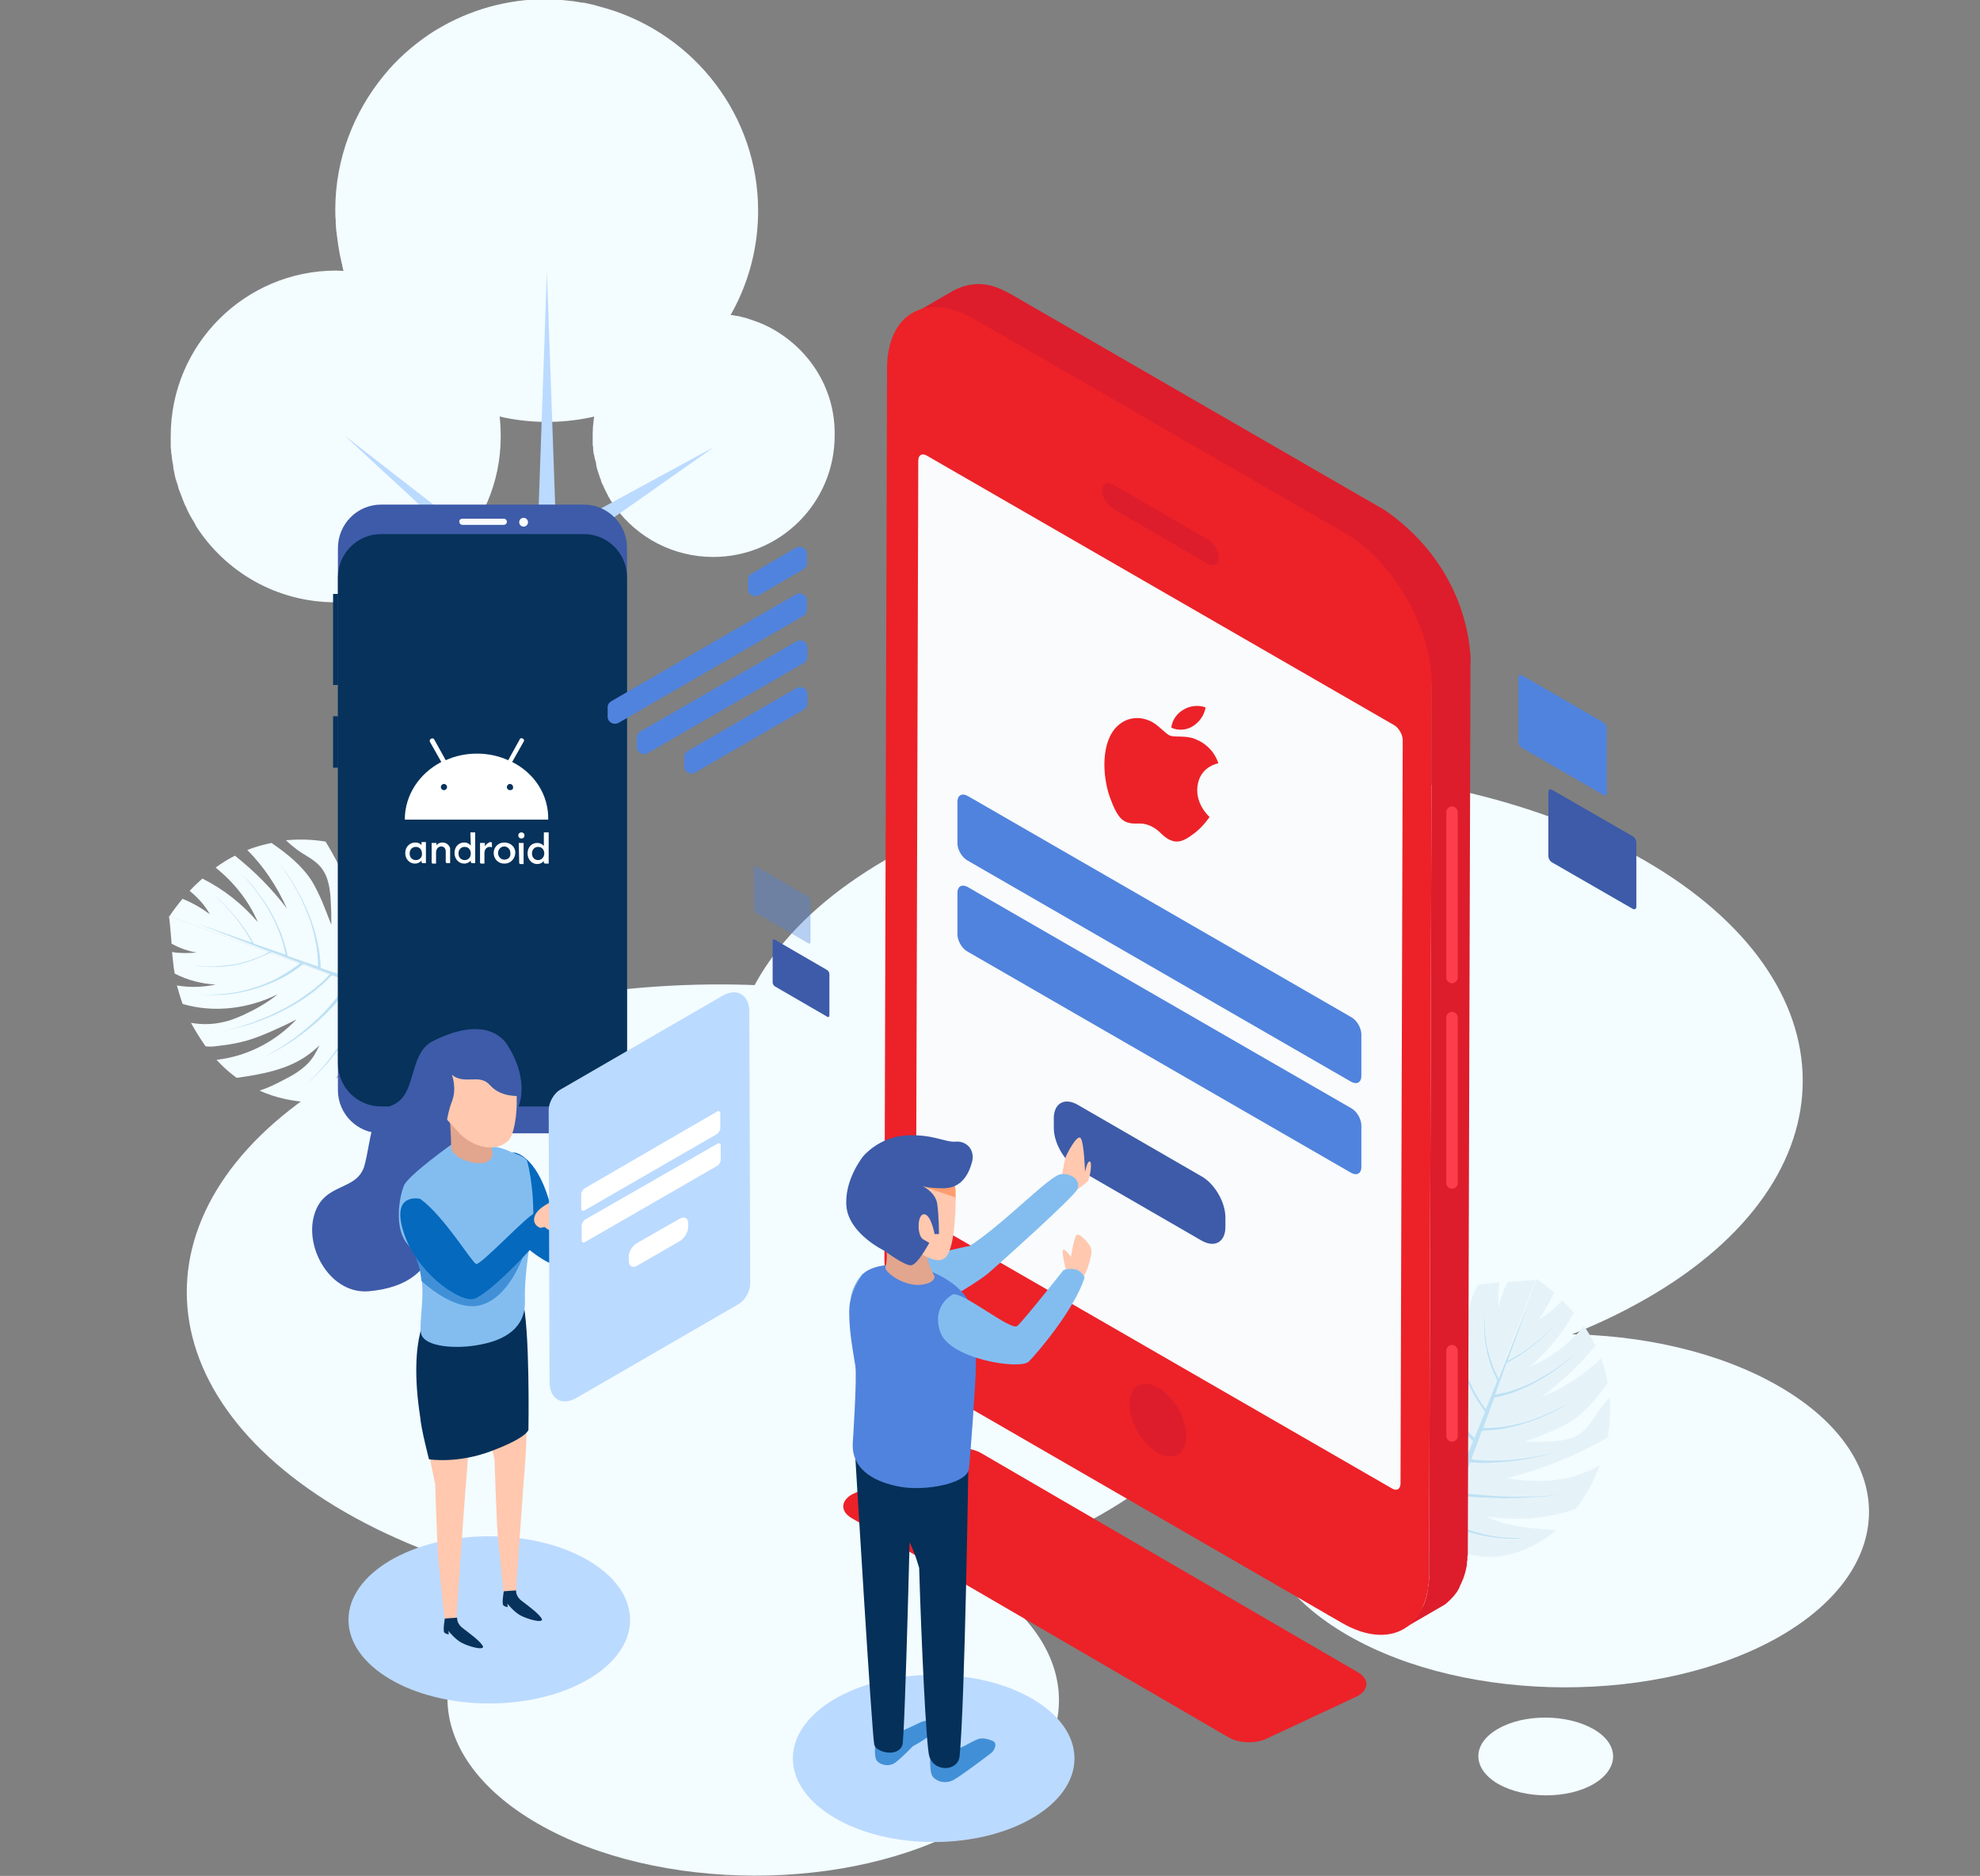 <?xml version="1.0" encoding="utf-8"?>
<!-- Generator: Adobe Illustrator 21.0.0, SVG Export Plug-In . SVG Version: 6.00 Build 0)  -->
<svg version="1.1" id="Layer_1" xmlns="http://www.w3.org/2000/svg" xmlns:xlink="http://www.w3.org/1999/xlink" x="0px" y="0px"
	 viewBox="0 0 450 426.4" style="enable-background:new 0 0 450 426.4;" xml:space="preserve">
<rect x="0" y="0" width="450" height="426.4" fill="#808080" stroke="none"/>
<style type="text/css">
	.st0{fill:#F3FCFF;}
	.st1{fill:#BEE1F4;}
	.st2{fill:#BBDAFF;}
	.st3{fill:#06325B;}
	.st4{fill:#3D5BA8;}
	.st5{fill:#F9FBFC;}
	.st6{fill:#FFFFFF;}
	.st7{fill:#E5F3F9;}
	.st8{fill:#EC2228;}
	.st9{fill:#5083DD;}
	.st10{opacity:0.37;}
	.st11{fill:#DD1D2B;}
	.st12{fill:#FC3D4B;}
	.st13{fill:url(#SVGID_1_);}
	.st14{fill:#2EB2E7;}
	.st15{fill:#FFC8AF;}
	.st16{fill:#83BDF0;}
	.st17{fill:#4190D7;}
	.st18{fill:#043059;}
	.st19{fill:#E2A58D;}
	.st20{fill:#FF9D6F;}
	.st21{fill:#0569BD;}
</style>
<g>
	<g>
		<path class="st0" d="M97.1,229.5c3.1-3.2,4.6-7.9,4.4-12.3c-0.2-5.2-2.6-10.2-6.1-14.1c-0.1-0.1-0.2-0.2-0.3-0.3
			c0,1-0.1,1.9-0.1,2.9c-0.3,4.4-0.7,9-2.7,12.8c1-6.8,0.3-13.8-2-20.2c-3.1-2.3-6.5-4.1-10.1-5.4c0.5,0.8,1,1.6,1.4,2.5
			c2.8,5.7,2.9,12.3,2.1,18.7c-2.1-8-5.4-15.7-9.7-22.8c-3-0.5-6-0.6-9-0.3c0.8,0.8,1.7,1.5,2.6,2.2c1.8,1.3,3.9,2.2,5.3,3.9
			c1.9,2.3,2.2,5.5,2.3,8.5c0.1,1.5,0.1,3,0.1,4.6c-0.7-1.8-1.4-3.6-2.1-5.3c-0.7-1.6-1.4-3.1-2.3-4.6c-2.3-3.6-5.7-6.3-9.2-8.7
			c-1.9,0.4-3.7,0.9-5.5,1.6c3.8,3.8,6.8,8.4,9,13.3c-3.4-4.5-7.4-8.5-11.8-12c-1.6,0.8-3,1.7-4.4,2.7c4.1,3.3,7.5,7.5,9.6,12.4
			c-3.5-4.1-7.8-7.5-12.6-9.9c-1,0.9-2,1.8-2.9,2.8c1,0.8,1.9,1.7,2.7,2.6c0.7,0.8,1.3,1.7,1.9,2.7c-1.9-1.4-4-2.6-6.2-3.5
			c-1.1,1.3-2.1,2.6-3,4L97.1,229.5z"/>
		<path class="st0" d="M97.1,229.5c0.7,2.3,0.2,6.5-0.8,8.7c-1.1,2.5-2.6,4.7-4.6,6.6c-3.9,3.6-9.2,5.1-14.4,5.6
			c1.7-1.9,3.2-4,4.3-6.3c1.2-2.4,2-4.9,2.7-7.4c-2.4,2.5-5.2,4.8-7.3,7.6c-0.8,1-1.4,2-2.2,3c-1.1,1.3-2.4,2.4-3.8,3.3
			c-4.2-0.2-8.3-1-12-2.7c1.9-0.6,3.7-1.5,5.4-2.4c2-1,3.9-2.1,5.5-3.7c1.2-1.2,2-2.7,2.7-4.2c-0.9,0.9-1.9,1.7-2.9,2.4
			c-4.6,3.2-10.3,4.2-15.9,5c-1.7-1.2-3.2-2.6-4.6-4.1c3.6-0.4,7.1-1.5,10.3-3.2c2.9-1.5,5.6-3.6,7.9-6c-0.9,0.5-1.8,0.9-2.6,1.3
			c-2.8,1.3-5.6,2.6-8.6,3.5c-1.8,0.5-3.7,0.9-5.6,1.1c-0.9,0.1-1.9,0.3-2.8,0.3c-0.4,0-0.7,0-1.1-0.1c-1.2-1.7-2.3-3.5-3.3-5.3
			c2.5,0.4,4.9,0.4,7.4-0.2c1.5-0.3,2.9-0.9,4.3-1.5c2.8-1.3,5.6-2.8,8-4.8c-6.6,3.3-14.5,4.3-21.6,2.2c-0.5-1.4-0.9-2.8-1.3-4.2
			c2.9,0.5,5.9,0.4,8.8-0.2c-3.2-0.2-6.4-1-9.3-2.5c-0.3-1.6-0.4-3.2-0.6-4.9c1.8,0.3,3.7,0.3,5.6,0.1c-2-0.3-3.9-1-5.7-2
			c-0.2-2-0.3-4.1-0.6-6.3L97.1,229.5z"/>
		<path class="st1" d="M88,222.5c0.1-1.2,0.2-2.3,0.2-3.5c0.1-2.3,0.1-4.7,0-7s-0.3-4.6-0.5-7c-0.3-2.3-0.7-4.6-1.3-6.9
			c0.5,2.3,0.8,4.6,1.1,6.9c0.2,2.3,0.3,4.6,0.4,6.9c0,2.3,0,4.6-0.2,6.9c-0.1,1.2-0.2,2.3-0.3,3.5l-0.3,2.6l-6.9-2.4
			c0.1-1.5,0.1-3.1,0.1-4.6c-0.1-1.7-0.2-3.4-0.5-5.1c-0.5-3.4-1.3-6.7-2.3-9.9c0.9,3.3,1.6,6.6,1.9,10c0.2,1.7,0.3,3.4,0.3,5.1
			c0,1.5-0.1,2.9-0.2,4.3l-6.6-2.3c-0.1-2.1-0.3-4.1-0.8-6.1c-0.5-2.1-1.1-4.2-2-6.3c-0.8-2-1.8-4-2.9-5.9c-1.1-1.9-2.3-3.7-3.7-5.4
			c1.3,1.7,2.5,3.6,3.6,5.5c1.1,1.9,2,3.9,2.8,5.9c0.8,2,1.4,4.1,1.8,6.2c0.4,1.9,0.6,3.9,0.6,5.8l-6.9-2.4
			c-0.4-1.7-0.9-3.4-1.5-5.1c-0.7-1.7-1.5-3.4-2.4-5c-0.9-1.6-2-3.1-3.1-4.6c-1.1-1.5-2.3-2.8-3.7-4.1c1.3,1.3,2.5,2.7,3.6,4.2
			c1.1,1.5,2.1,3,3,4.6c0.9,1.6,1.7,3.3,2.3,5c0.6,1.5,1,3.1,1.3,4.7l-7.2-2.5c-1.2-2.1-2.5-4.1-4-5.9c-1.6-1.9-3.2-3.6-5.1-5.1
			c1.8,1.6,3.5,3.3,5,5.2c1.4,1.8,2.6,3.6,3.7,5.6l-12.6-4.4l16.6,6.4c-1.2,0.7-2.4,1.3-3.7,1.7c-0.7,0.3-1.5,0.5-2.2,0.7
			c-0.8,0.2-1.5,0.4-2.3,0.5c-1.5,0.3-3.1,0.4-4.6,0.5c-1.5,0-3.1-0.1-4.6-0.3c1.5,0.3,3.1,0.4,4.6,0.4c1.6,0,3.1-0.1,4.6-0.4
			c0.8-0.1,1.5-0.3,2.3-0.5c0.7-0.2,1.5-0.4,2.2-0.7c1.4-0.5,2.7-1.1,4.1-1.8l6.6,2.5c-1.6,1.2-3.2,2.3-4.9,3.2
			c-1.9,1.1-3.9,1.9-6,2.5c-2.1,0.7-4.2,1.1-6.4,1.3s-4.4,0.3-6.6,0c2.2,0.3,4.4,0.3,6.6,0.2c2.2-0.2,4.4-0.6,6.5-1.2
			c2.1-0.6,4.2-1.4,6.2-2.4c1.9-0.9,3.6-2.1,5.3-3.4l6,2.3l-0.8,0.8l-0.6,0.7l-0.7,0.6l-1.4,1.2l-1.5,1.1c-2,1.5-4.1,2.8-6.3,3.9
			s-4.5,2.1-6.8,2.9s-4.7,1.5-7.2,1.9c2.5-0.4,4.9-1,7.2-1.7c2.4-0.8,4.7-1.7,6.9-2.8c2.2-1.1,4.4-2.3,6.4-3.8l1.5-1.1l1.4-1.2
			l0.7-0.6l0.7-0.7l1-1l3.6,1.4c-1,1.7-2.2,3.4-3.5,4.9c-1.4,1.7-3,3.3-4.7,4.8c-1.7,1.5-3.4,2.9-5.3,4.2c-1.9,1.3-3.8,2.4-5.8,3.5
			c2-1,4-2.1,5.9-3.3c1.9-1.2,3.7-2.6,5.4-4c1.7-1.4,3.4-3,4.9-4.7c1.4-1.5,2.6-3.3,3.7-5l4.2,1.6c-0.3,0.8-0.7,1.6-1,2.3
			c-0.5,1-0.9,2-1.4,2.9c-1,1.9-2.1,3.8-3.2,5.7c-1.2,1.8-2.4,3.6-3.8,5.3c-1.4,1.7-2.8,3.3-4.4,4.8c1.7-1.4,3.1-3,4.6-4.7
			c1.4-1.7,2.7-3.4,4-5.2c1.2-1.8,2.4-3.7,3.4-5.6c0.5-0.9,1-1.9,1.5-2.9c0.4-0.8,0.7-1.6,1.1-2.4l8.5,3.3c-0.2,1.6-0.5,3.3-1.1,4.8
			c-0.7,1.8-1.6,3.5-2.6,5.2c-1.1,1.6-2.2,3.2-3.5,4.6c-1.3,1.4-2.7,2.8-4.2,4.1c1.5-1.2,3-2.5,4.3-3.9c1.3-1.4,2.6-2.9,3.7-4.5
			s2-3.3,2.8-5.2c0.6-1.5,1-3.1,1.2-4.8l14.9,5.7l0.8-2.1l-15.2-4.8c0.6-1.2,1.1-2.4,1.5-3.6c0.5-1.5,0.9-3.1,1.2-4.6
			c0.3-1.6,0.4-3.2,0.5-4.8c0-1.6,0-3.2-0.2-4.8c0.2,1.6,0.2,3.2,0.1,4.7c-0.1,1.6-0.3,3.1-0.7,4.7c-0.3,1.5-0.8,3.1-1.3,4.5
			c-0.4,1.2-1,2.4-1.6,3.6l-5.9-2L88,222.5z"/>
	</g>
	<path id="XMLID_1957_" class="st0" d="M250.7,344c-47.4,27.4-124.6,27.2-172.3-0.3s-48-72.1-0.5-99.5s124.6-27.2,172.3,0.3
		C297.9,272.1,298.2,316.6,250.7,344z"/>
	<path id="XMLID_1956_" class="st0" d="M374.3,295.1c-47.4,27.4-124.6,27.2-172.3-0.3c-47.7-27.6-48-72.1-0.5-99.5
		s124.6-27.2,172.3,0.3C421.5,223.2,421.7,267.8,374.3,295.1z"/>
	<g>
		<path class="st0" d="M174.5,74.2L174.5,74.2L174.5,74.2c-1.4-0.7-2.8-1.2-4.3-1.7c-0.1,0-0.2,0-0.2-0.1c-0.4-0.1-0.8-0.2-1.2-0.3
			c-0.1,0-0.3-0.1-0.4-0.1c-0.3-0.1-0.7-0.2-1.1-0.2c-0.2,0-0.3-0.1-0.5-0.1c-0.3-0.1-0.7-0.1-1-0.1c-0.2,0-0.3,0-0.5-0.1
			c-0.4,0-0.7-0.1-1.1-0.1c-0.2,0-0.3,0-0.5,0c-0.5,0-1,0-1.5,0l0,0l0,0c-5.7,0-11,1.7-15.4,4.7c-1.1,0.7-2.1,1.6-3.1,2.5
			s-1.9,1.9-2.7,2.9c-0.3,0.3-0.6,0.7-0.8,1c-0.5,0.7-1,1.4-1.5,2.2c-0.2,0.4-0.5,0.8-0.7,1.2c-0.3,0.5-0.5,1-0.8,1.6
			s-0.5,1.1-0.7,1.7c-0.4,1-0.7,1.9-0.9,2.9c-0.6,2.2-0.9,4.5-0.9,6.9c0,0.4,0,0.9,0,1.3c0,0.1,0,0.3,0,0.4c0,0.3,0,0.6,0.1,0.9
			c0,0.2,0,0.3,0,0.5c0,0.3,0.1,0.6,0.1,0.8c0,0.1,0,0.3,0.1,0.4c0.1,0.3,0.1,0.7,0.2,1c0,0.1,0,0.2,0.1,0.3
			c0.1,0.4,0.2,0.7,0.2,1.1c0,0.2,0.1,0.3,0.1,0.5c0.1,0.2,0.1,0.5,0.2,0.7c0.1,0.2,0.1,0.4,0.2,0.6c0.1,0.2,0.1,0.4,0.2,0.6
			c0.1,0.2,0.1,0.4,0.2,0.6c0.1,0.2,0.2,0.4,0.2,0.6c0.1,0.4,0.3,0.7,0.5,1.1c0.1,0.2,0.1,0.3,0.2,0.5c0.1,0.2,0.2,0.4,0.3,0.6
			c0.1,0.1,0.1,0.3,0.2,0.4c0.1,0.2,0.2,0.4,0.3,0.6c0.1,0.1,0.1,0.3,0.2,0.4c0.1,0.2,0.3,0.4,0.4,0.7c0.1,0.1,0.1,0.2,0.2,0.3
			c0.3,0.5,0.7,1,1,1.5l0,0l0,0c5,6.8,13.1,11.2,22.2,11.2c15.2,0,27.6-12.3,27.6-27.6C189.9,88.1,183.6,78.8,174.5,74.2z"/>
		<path class="st0" d="M93,65.3L93,65.3L93,65.3c-1.9-0.9-3.8-1.7-5.8-2.3c-0.1,0-0.2-0.1-0.3-0.1c-0.5-0.2-1.1-0.3-1.6-0.4
			c-0.2,0-0.4-0.1-0.5-0.1c-0.5-0.1-1-0.2-1.4-0.3c-0.2,0-0.4-0.1-0.7-0.1c-0.5-0.1-0.9-0.1-1.4-0.2c-0.2,0-0.5-0.1-0.7-0.1
			c-0.5-0.1-1-0.1-1.5-0.1c-0.2,0-0.4,0-0.6,0c-0.7,0-1.4-0.1-2.1-0.1c-20.7,0-37.6,16.8-37.6,37.6c0,0.6,0,1.2,0,1.8
			c0,0.2,0,0.4,0,0.6c0,0.4,0.1,0.8,0.1,1.2c0,0.2,0,0.4,0.1,0.6c0,0.4,0.1,0.8,0.1,1.1c0,0.2,0.1,0.4,0.1,0.6
			c0.1,0.5,0.2,0.9,0.2,1.4c0,0.2,0.1,0.3,0.1,0.5c0.1,0.5,0.2,1,0.3,1.5c0.1,0.2,0.1,0.5,0.2,0.7c0.1,0.3,0.2,0.6,0.3,0.9
			s0.2,0.5,0.2,0.8c0.1,0.3,0.2,0.6,0.3,0.8c0.1,0.3,0.2,0.5,0.3,0.8s0.2,0.5,0.3,0.8c0.2,0.5,0.4,1,0.6,1.5
			c0.1,0.2,0.2,0.4,0.3,0.6c0.1,0.3,0.3,0.6,0.4,0.9c0.1,0.2,0.2,0.4,0.3,0.6c0.2,0.3,0.3,0.6,0.5,0.9c0.1,0.2,0.2,0.3,0.3,0.5
			c0.2,0.3,0.4,0.6,0.5,0.9c0.1,0.1,0.2,0.2,0.2,0.4c6.7,10.5,18.4,17.4,31.7,17.4c20.7,0,37.6-16.8,37.6-37.6
			C113.9,84.2,105.4,71.4,93,65.3z"/>
		<path class="st0" d="M138.1,2c-0.1,0-0.3-0.1-0.4-0.1c-0.7-0.2-1.4-0.4-2.1-0.6c-0.2-0.1-0.5-0.1-0.7-0.2
			c-0.6-0.1-1.2-0.3-1.8-0.4c-0.3-0.1-0.6-0.1-0.8-0.1c-0.6-0.1-1.2-0.2-1.8-0.3c-0.3,0-0.6-0.1-0.9-0.1c-0.6-0.1-1.2-0.1-1.9-0.2
			c-0.3,0-0.5,0-0.8-0.1c-0.9,0-1.8-0.1-2.7-0.1l0,0l0,0c-9.1,0-17.6,2.5-24.9,6.9c-0.7,0.4-1.3,0.8-1.9,1.2
			c-3.8,2.6-7.3,5.7-10.2,9.3c-6.8,8.3-11,18.9-11,30.5c0,0.8,0,1.5,0.1,2.3c0,0.2,0,0.5,0,0.7c0,0.5,0.1,1,0.1,1.5
			c0,0.3,0.1,0.5,0.1,0.8c0.1,0.5,0.1,1,0.2,1.5c0,0.3,0.1,0.5,0.1,0.8c0.1,0.6,0.2,1.2,0.3,1.8c0,0.2,0.1,0.4,0.1,0.6
			c0.1,0.6,0.3,1.2,0.4,1.9c0.1,0.3,0.2,0.6,0.2,0.9c0.1,0.4,0.2,0.8,0.3,1.2c0.1,0.3,0.2,0.6,0.3,1c0.1,0.4,0.2,0.7,0.4,1.1
			c0.1,0.3,0.2,0.7,0.4,1c0.1,0.3,0.3,0.7,0.4,1c0.3,0.6,0.5,1.3,0.8,1.9c0.1,0.3,0.2,0.5,0.4,0.8c0.2,0.4,0.4,0.7,0.6,1.1
			c0.1,0.2,0.2,0.5,0.4,0.7c0.2,0.4,0.4,0.8,0.6,1.1c0.1,0.2,0.2,0.4,0.4,0.6c0.2,0.4,0.4,0.8,0.7,1.1c0.1,0.2,0.2,0.3,0.3,0.5
			c8.5,13.4,23.5,22.3,40.5,22.3c26.5,0,48-21.5,48-48C172.3,26.3,157.9,8,138.1,2z"/>
		<polygon class="st2" points="162.3,101.6 126.4,121.1 124.3,61.8 121.8,132.8 78.3,99 121.6,139 119.8,191.3 128.8,191.3 
			126.6,126.7 		"/>
	</g>
	<path id="XMLID_1954_" class="st0" d="M404.6,371.9c-27.1,15.6-71.1,15.5-98.3-0.2s-27.4-41.1-0.3-56.8
		c27.1-15.6,71.1-15.5,98.3,0.2C431.5,330.8,431.6,356.3,404.6,371.9z"/>
	<path id="XMLID_1953_" class="st0" d="M220.5,414.7c-27.1,15.6-71.1,15.5-98.3-0.2s-27.4-41.1-0.3-56.8
		c27.1-15.6,71.1-15.5,98.3,0.2C247.4,373.6,247.5,399.1,220.5,414.7z"/>
	<path id="XMLID_1952_" class="st0" d="M362.2,405.5c-6,3.5-15.7,3.4-21.7,0c-6-3.5-6-9.1-0.1-12.5c6-3.5,15.7-3.4,21.7,0
		S368.1,402,362.2,405.5z"/>
	<g>
		<rect x="75.7" y="135" class="st3" width="1.5" height="20.7"/>
		<rect x="75.7" y="162.8" class="st3" width="1.5" height="11.7"/>
		<path class="st4" d="M86.6,114.7h46.1c5.4,0,9.8,4.4,9.8,9.8v123.3c0,5.4-4.4,9.8-9.8,9.8H86.6c-5.4,0-9.8-4.4-9.8-9.8V124.6
			C76.8,119.1,81.2,114.7,86.6,114.7z"/>
		<path class="st3" d="M86.6,121.4h46.1c5.4,0,9.8,4.4,9.8,9.8v110.5c0,5.4-4.4,9.8-9.8,9.8H86.6c-5.4,0-9.8-4.4-9.8-9.8V131.3
			C76.8,125.8,81.2,121.4,86.6,121.4z"/>
		<path class="st5" d="M105.1,117.9h9.4c0.4,0,0.7,0.3,0.7,0.7l0,0c0,0.4-0.3,0.7-0.7,0.7h-9.4c-0.4,0-0.7-0.3-0.7-0.7l0,0
			C104.3,118.2,104.7,117.9,105.1,117.9z"/>
		<circle class="st5" cx="119" cy="118.7" r="1"/>
		<g>
			<g>
				<path class="st6" d="M95.9,192.2c0,0-0.5-0.7-1.5-0.7c-1.2,0-2.3,0.9-2.3,2.4c0,1.4,1,2.4,2.2,2.4c1,0,1.5-0.7,1.5-0.7v0.3
					c0,0.1,0.1,0.3,0.3,0.3h0.7v-4.8h-1v0.8H95.9z M94.5,195.5c-0.7,0-1.4-0.5-1.4-1.5c0-0.9,0.6-1.5,1.4-1.5c1,0,1.4,0.8,1.4,1.5
					C96,194.8,95.4,195.5,94.5,195.5z"/>
				<path class="st6" d="M100.6,191.5c-0.7,0-1.2,0.3-1.4,0.7v-0.6h-1.1v4.4c0,0.2,0.1,0.3,0.3,0.3h0.7v-2.5c0-0.7,0.4-1.4,1.2-1.4
					c0.7,0,1,0.6,1,1.1v2.4c0,0.1,0.1,0.3,0.3,0.3h0.7v-3.1C102.4,192.5,101.7,191.5,100.6,191.5z"/>
				<path class="st6" d="M107,192.2c0,0-0.5-0.7-1.5-0.7c-1.2,0-2.2,0.9-2.2,2.4c0,1.4,1,2.4,2.2,2.4c1,0,1.5-0.7,1.5-0.7v0.3
					c0,0.1,0.1,0.3,0.3,0.3h0.7v-7h-1.1L107,192.2L107,192.2z M105.6,195.5c-0.7,0-1.4-0.5-1.4-1.5c0-0.9,0.6-1.5,1.4-1.5
					c1,0,1.4,0.8,1.4,1.5C107,194.8,106.5,195.5,105.6,195.5z"/>
				<path class="st6" d="M110.2,192.4v-0.8h-1.1v4.4c0,0.2,0.1,0.3,0.3,0.3h0.7v-2.4c0-0.7,0.4-1.4,1.2-1.4c0.3,0,0.5,0.1,0.5,0.1
					v-1.1c0,0-0.2-0.1-0.4-0.1C110.8,191.6,110.4,192,110.2,192.4z"/>
				<path class="st6" d="M118,196.1c0,0.2,0.1,0.3,0.3,0.3h0.7v-4.8h-1.1L118,196.1L118,196.1z"/>
				<path class="st6" d="M123.6,189.3v3c0,0-0.5-0.7-1.5-0.7c-1.2,0-2.2,0.9-2.2,2.4c0,1.4,1,2.4,2.2,2.4c1,0,1.5-0.7,1.5-0.7v0.3
					c0,0.1,0.1,0.3,0.3,0.3h0.8v-7.1h-1.1V189.3z M122.3,195.5c-0.7,0-1.4-0.5-1.4-1.5c0-0.9,0.6-1.5,1.4-1.5c1,0,1.4,0.8,1.4,1.5
					C123.7,194.8,123.1,195.5,122.3,195.5z"/>
				<circle class="st6" cx="118.5" cy="189.9" r="0.7"/>
				<path class="st6" d="M114.6,191.5c-1.2,0-2.4,0.9-2.4,2.4c0,1.4,1.1,2.4,2.4,2.4c1.7,0,2.5-1.4,2.5-2.4
					C117.2,192.6,116.1,191.5,114.6,191.5z M114.6,195.4c-0.7,0-1.4-0.6-1.4-1.5s0.7-1.5,1.4-1.5c0.8,0,1.4,0.7,1.4,1.5
					C116.1,194.8,115.5,195.4,114.6,195.4z"/>
			</g>
			<path class="st6" d="M116.4,173.2l2.6-4.6c0.1-0.1,0.1-0.3,0.1-0.4c-0.1-0.1-0.1-0.3-0.3-0.3c-0.1-0.1-0.1-0.1-0.3-0.1
				c-0.1,0-0.1,0-0.1,0c-0.1,0.1-0.3,0.1-0.3,0.3l-2.6,4.7c-2.2-1-4.6-1.5-7.1-1.5s-4.9,0.5-7.1,1.5l-2.6-4.7
				c-0.1-0.3-0.5-0.3-0.7-0.2c-0.3,0.1-0.4,0.4-0.3,0.7l2.6,4.6c-5,2.6-8.3,7.5-8.3,13.1h32.6C124.7,180.6,121.4,175.7,116.4,173.2z
				 M100.9,179.6c-0.4,0-0.7-0.3-0.7-0.7s0.3-0.7,0.7-0.7c0.4,0,0.7,0.3,0.7,0.7S101.3,179.6,100.9,179.6z M115.9,179.6
				c-0.4,0-0.7-0.3-0.7-0.7s0.3-0.7,0.7-0.7c0.4,0,0.7,0.3,0.7,0.7C116.7,179.3,116.4,179.6,115.9,179.6z"/>
		</g>
	</g>
	<g>
		<path class="st7" d="M326.8,349.3c3.2,3.1,7.8,4.7,12.3,4.6c5.2-0.2,10.2-2.5,14.2-5.8c0.1-0.1,0.2-0.2,0.3-0.3
			c-1,0-1.9-0.1-2.9-0.2c-4.4-0.4-9-0.9-12.8-2.9c6.7,1.1,13.8,0.5,20.2-1.7c2.4-3,4.2-6.4,5.5-10c-0.8,0.5-1.7,1-2.5,1.3
			c-5.8,2.7-12.4,2.7-18.7,1.7c8.1-2,15.8-5.1,23-9.3c0.5-3,0.7-6,0.4-9c-0.8,0.8-1.5,1.7-2.2,2.6c-1.3,1.8-2.3,3.8-4,5.2
			c-2.3,1.9-5.5,2.1-8.5,2.2c-1.5,0-3,0.1-4.6,0c1.8-0.6,3.6-1.3,5.4-2.1c1.6-0.6,3.1-1.3,4.6-2.2c3.7-2.2,6.4-5.5,8.9-9.1
			c-0.3-1.9-0.8-3.7-1.5-5.5c-3.9,3.7-8.5,6.7-13.5,8.7c4.5-3.4,8.7-7.3,12.2-11.6c-0.7-1.6-1.6-3-2.6-4.5
			c-3.3,4.1-7.7,7.3-12.5,9.4c4.1-3.4,7.6-7.7,10.2-12.4c-0.9-1-1.8-2-2.7-2.9c-0.8,1-1.7,1.9-2.7,2.7c-0.8,0.7-1.8,1.3-2.7,1.8
			c1.4-1.9,2.6-4,3.6-6.2c-1.3-1.1-2.6-2.2-4-3.1L326.8,349.3z"/>
		<path class="st7" d="M326.8,349.3c-2.3,0.6-6.5,0.1-8.7-0.9c-2.4-1.1-4.7-2.7-6.5-4.7c-3.5-3.9-4.9-9.3-5.4-14.5
			c1.9,1.7,3.9,3.2,6.2,4.4c2.3,1.2,4.8,2,7.3,2.9c-2.5-2.5-4.7-5.3-7.5-7.4c-1-0.8-2-1.5-2.9-2.3c-1.3-1.1-2.3-2.4-3.2-3.9
			c0.3-4.1,1.2-8.2,2.9-12c0.6,1.9,1.5,3.7,2.3,5.5c1,2,2.1,4,3.6,5.5c1.2,1.2,2.6,2.1,4.1,2.8c-0.9-0.9-1.7-1.9-2.4-3
			c-3.1-4.7-4-10.4-4.7-16c1.2-1.7,2.7-3.2,4.2-4.6c0.4,3.6,1.4,7.1,3,10.4c1.5,3,3.5,5.7,5.9,8c-0.5-0.9-0.9-1.8-1.3-2.7
			c-1.3-2.8-2.5-5.7-3.3-8.7c-0.5-1.8-0.8-3.7-1-5.6c-0.1-0.9-0.2-1.9-0.2-2.8c0-0.4,0-0.7,0.1-1.1c1.7-1.2,3.5-2.3,5.4-3.2
			c-0.4,2.5-0.5,4.9,0,7.4c0.3,1.5,0.8,2.9,1.4,4.3c1.2,2.9,2.7,5.6,4.7,8.1c-3.2-6.7-4.1-14.6-1.8-21.6c1.4-0.5,2.8-0.9,4.2-1.2
			c-0.5,2.9-0.5,5.9,0.1,8.8c0.2-3.2,1.1-6.4,2.6-9.2c1.6-0.2,3.3-0.4,4.9-0.5c-0.3,1.8-0.4,3.7-0.2,5.6c0.4-2,1.1-3.9,2.1-5.7
			c2-0.1,4.1-0.3,6.3-0.5L326.8,349.3z"/>
		<path class="st1" d="M334,340.2c1.2,0.1,2.3,0.2,3.5,0.2c2.3,0.1,4.7,0.2,7,0.1s4.7-0.2,7-0.4c2.3-0.3,4.6-0.6,6.9-1.1
			c-2.3,0.5-4.6,0.8-6.9,1c-2.3,0.2-4.6,0.2-6.9,0.2s-4.6-0.1-6.9-0.3c-1.2-0.1-2.3-0.2-3.5-0.3l-2.6-0.3l2.5-6.9
			c1.5,0.1,3.1,0.2,4.6,0.1c1.7-0.1,3.4-0.2,5.1-0.4c3.4-0.4,6.7-1.1,10-2.1c-3.3,0.9-6.6,1.5-10,1.8c-1.7,0.2-3.4,0.2-5.1,0.2
			c-1.5,0-2.9-0.1-4.3-0.3l2.4-6.5c2.1-0.1,4.1-0.2,6.1-0.7c2.1-0.5,4.3-1.1,6.3-1.9s4-1.7,5.9-2.8s3.7-2.3,5.5-3.6
			c-1.7,1.3-3.6,2.5-5.5,3.5s-3.9,1.9-5.9,2.7c-2,0.8-4.1,1.3-6.3,1.7c-1.9,0.4-3.9,0.5-5.8,0.5l2.5-6.9c1.7-0.4,3.5-0.8,5.1-1.5
			c1.7-0.7,3.4-1.4,5-2.4c1.6-0.9,3.2-1.9,4.6-3c1.5-1.1,2.9-2.3,4.2-3.6c-1.3,1.3-2.8,2.4-4.3,3.5s-3.1,2-4.7,2.9s-3.3,1.6-5,2.2
			c-1.5,0.6-3.1,0.9-4.7,1.2l2.6-7.2c2.1-1.1,4.1-2.4,6-3.9s3.7-3.2,5.2-5c-1.6,1.8-3.4,3.4-5.3,4.9c-1.8,1.4-3.7,2.5-5.7,3.6
			l4.6-12.5l-6.6,16.5c-0.6-1.2-1.2-2.4-1.6-3.7c-0.3-0.7-0.5-1.5-0.7-2.2c-0.2-0.8-0.4-1.5-0.5-2.3c-0.2-1.5-0.4-3.1-0.4-4.6
			s0.1-3.1,0.4-4.6c-0.3,1.5-0.4,3.1-0.5,4.6c0,1.6,0.1,3.1,0.3,4.6c0.1,0.8,0.3,1.5,0.4,2.3c0.2,0.8,0.4,1.5,0.6,2.2
			c0.4,1.4,1.1,2.8,1.7,4.1l-2.6,6.5c-1.2-1.6-2.3-3.2-3.1-5c-1-1.9-1.8-4-2.4-6.1s-1-4.3-1.2-6.4c-0.2-2.2-0.2-4.4,0.1-6.6
			c-0.4,2.2-0.4,4.4-0.3,6.6c0.1,2.2,0.5,4.4,1.1,6.5s1.3,4.2,2.3,6.2c0.9,1.9,2.1,3.7,3.3,5.4l-2.4,6l-0.8-0.8l-0.6-0.7l-0.6-0.7
			l-1.2-1.4l-1.1-1.5c-1.4-2-2.7-4.1-3.8-6.3c-1.1-2.2-2-4.5-2.8-6.9s-1.4-4.8-1.8-7.2c0.3,2.5,0.9,4.9,1.6,7.3s1.6,4.7,2.6,7
			c1,2.3,2.3,4.4,3.7,6.5l1.1,1.5l1.2,1.5l0.6,0.7l0.6,0.7l1,1l-1.5,3.6c-1.7-1.1-3.4-2.2-4.9-3.5c-1.7-1.5-3.3-3-4.7-4.8
			c-1.5-1.7-2.8-3.5-4.1-5.4c-1.2-1.9-2.4-3.8-3.4-5.9c0.9,2.1,2,4,3.2,6c1.2,1.9,2.5,3.8,3.9,5.5c1.4,1.8,3,3.4,4.7,4.9
			c1.5,1.4,3.2,2.7,5,3.8l-1.7,4.1c-0.8-0.3-1.6-0.7-2.3-1c-1-0.5-2-0.9-2.9-1.5c-1.9-1-3.8-2.1-5.6-3.3c-1.8-1.2-3.6-2.5-5.2-3.9
			c-1.7-1.4-3.3-2.9-4.7-4.5c1.4,1.7,3,3.2,4.6,4.6c1.6,1.4,3.4,2.8,5.2,4.1c1.8,1.2,3.6,2.5,5.5,3.5c0.9,0.6,1.9,1,2.9,1.6
			c0.8,0.4,1.6,0.8,2.3,1.1l-3.4,8.5c-1.6-0.2-3.3-0.6-4.8-1.1c-1.8-0.7-3.5-1.6-5.1-2.7s-3.1-2.3-4.6-3.6c-1.4-1.3-2.8-2.7-4-4.2
			c1.2,1.6,2.5,3,3.9,4.4s2.9,2.6,4.5,3.8c1.6,1.1,3.3,2.1,5.1,2.9c1.5,0.6,3.1,1.1,4.8,1.3l-6,14.8l2.1,0.8l5.5-15.1
			c1.2,0.6,2.4,1.1,3.6,1.5c1.5,0.5,3.1,0.9,4.6,1.2c1.6,0.3,3.2,0.5,4.7,0.6c1.6,0.1,3.2,0,4.8-0.2c-1.6,0.1-3.2,0.1-4.7,0
			c-1.6-0.1-3.1-0.4-4.7-0.7c-1.5-0.4-3.1-0.8-4.5-1.4c-1.2-0.5-2.4-1-3.5-1.7l2.1-5.9L334,340.2z"/>
	</g>
	<g>
		<g>
			<g>
				<path class="st8" d="M193.6,339.7c-2.6,1.5-2.6,3.9,0,5.4l85.6,49.8c2.6,1.5,6.7,1.5,9.3,0l20.1-9.4c2.6-1.5,2.6-3.9,0-5.4
					L223,330.3c-2.6-1.5-6.7-1.5-9.3,0L193.6,339.7z"/>
			</g>
			<g>
				<g>
					<path class="st9" d="M170,131.8v2.1c0,1.3,1.4,2,2.5,1.4l10.1-5.9c0.5-0.3,0.8-0.8,0.8-1.4v-2.1c0-1.3-1.4-2-2.5-1.4l-10.1,5.9
						C170.3,130.6,170,131.2,170,131.8z"/>
				</g>
				<g>
					<path class="st9" d="M138.1,160.8v2.1c0,1.3,1.4,2,2.5,1.4l42-24.3c0.5-0.3,0.8-0.8,0.8-1.4v-2.1c0-1.3-1.4-2-2.5-1.4l-42,24.3
						C138.4,159.7,138.1,160.2,138.1,160.8z"/>
				</g>
				<g>
					<path class="st9" d="M155.5,172.1v2.1c0,1.3,1.4,2,2.5,1.4l24.7-14.3c0.5-0.3,0.8-0.8,0.8-1.4v-2.1c0-1.3-1.4-2-2.5-1.4
						l-24.7,14.3C155.8,171,155.5,171.5,155.5,172.1z"/>
				</g>
				<g>
					<path class="st9" d="M144.7,167.7v2.1c0,1.3,1.4,2,2.5,1.4l35.5-20.5c0.5-0.3,0.8-0.8,0.8-1.4v-2.1c0-1.3-1.4-2-2.5-1.4
						l-35.5,20.5C145,166.6,144.7,167.1,144.7,167.7z"/>
				</g>
			</g>
			<g>
				<g>
					<g>
						<path class="st9" d="M364.4,164.2c0.5,0.3,0.8,0.9,0.8,1.4v14.6c0,0.5-0.4,0.7-0.8,0.5L345.9,170c-0.5-0.3-0.8-0.9-0.8-1.4
							V154c0-0.5,0.4-0.7,0.8-0.5L364.4,164.2z"/>
					</g>
				</g>
				<g>
					<g>
						<path class="st4" d="M371.1,190.1c0.5,0.3,0.8,0.9,0.8,1.4v14.6c0,0.5-0.4,0.7-0.8,0.5L352.7,196c-0.5-0.3-0.8-0.9-0.8-1.4
							V180c0-0.5,0.4-0.7,0.8-0.5L371.1,190.1z"/>
					</g>
				</g>
			</g>
			<g>
				<g class="st10">
					<g>
						<path class="st9" d="M183.7,203.8c0.3,0.2,0.5,0.6,0.5,0.9v9.4c0,0.3-0.2,0.5-0.5,0.3l-11.9-6.9c-0.3-0.2-0.5-0.6-0.5-0.9
							v-9.4c0-0.3,0.2-0.5,0.5-0.3L183.7,203.8z"/>
					</g>
				</g>
				<g>
					<g>
						<path class="st4" d="M188,220.5c0.3,0.2,0.5,0.6,0.5,0.9v9.4c0,0.3-0.2,0.5-0.5,0.3l-11.9-6.9c-0.3-0.2-0.5-0.6-0.5-0.9v-9.4
							c0-0.3,0.2-0.5,0.5-0.3L188,220.5z"/>
					</g>
				</g>
			</g>
			<g>
				<g>
					<path class="st11" d="M314.8,116l-84.3-48.7c-3.3-1.9-7.8-4.4-13.9-1.2l-8.8,5.1c0.4-0.2,117.6,79.5,117.6,84.2l8.8-5.1
						C334.2,150.4,334.9,130,314.8,116z"/>
					<path class="st11" d="M331.6,137.3l-8.9,5.1c0.1,0.3,2.7,11.6,2.7,12c0,0.3,0,0.6,0,0.9l-0.6,202.3c0,0.8,0,1.5-0.1,2.2
						c0,0.1,0,0.1,0,0.2c-0.1,0.6-0.2,1.3-0.3,1.8c0,0.1,0,0.2,0,0.2c-0.1,0.6-0.3,1.1-0.4,1.6c0,0.1-0.1,0.2-0.1,0.3
						c-0.2,0.5-0.3,1-0.6,1.4c0,0,0,0.1-0.1,0.1c-0.2,0.5-0.5,1-0.8,1.4c0,0.1-0.1,0.1-0.1,0.2c-0.2,0.4-0.5,0.7-0.8,1
						c-0.1,0.1-0.2,0.2-0.3,0.3c-0.2,0.3-0.5,0.5-0.7,0.7c-0.1,0.1-0.2,0.2-0.3,0.3c-0.4,0.3-0.7,0.6-1.1,0.8l8.8-5.1
						c0.4-0.2,0.8-0.5,1.1-0.8c0.1-0.1,0.2-0.2,0.3-0.3c0.3-0.2,0.5-0.5,0.7-0.7c0.1-0.1,0.2-0.2,0.3-0.3c0.3-0.3,0.5-0.7,0.8-1
						c0-0.1,0.1-0.1,0.1-0.2l0,0c0.3-0.4,0.5-0.9,0.7-1.4l0,0c0,0,0-0.1,0.1-0.2c0.1-0.3,0.3-0.6,0.4-0.9c0.1-0.2,0.1-0.3,0.2-0.5
						c0-0.1,0.1-0.2,0.1-0.3c0-0.1,0.1-0.2,0.1-0.3c0.1-0.3,0.2-0.7,0.3-1c0-0.1,0-0.2,0.1-0.4c0-0.1,0-0.2,0-0.2
						c0-0.1,0.1-0.2,0.1-0.4c0.1-0.3,0.1-0.6,0.1-0.9c0-0.2,0-0.4,0.1-0.5c0-0.1,0-0.1,0-0.2s0-0.1,0-0.2c0-0.3,0-0.6,0.1-0.9
						c0-0.3,0-0.6,0-1c0,0,0,0,0-0.1l0.6-202.3C334.2,146,331.7,137.7,331.6,137.3z"/>
					<g>
						<path class="st8" d="M305.7,121.2c10.9,6.3,19.7,21.6,19.7,34.1l-0.6,202.3c0,12.5-8.9,17.6-19.8,11.3l-84.3-48.7
							c-10.9-6.3-19.7-21.6-19.7-34.1l0.6-202.3c0-12.5,8.9-17.6,19.8-11.3L305.7,121.2z"/>
					</g>
					<g>
						<g>
							<path class="st11" d="M274.6,122.7c1.3,0.8,2.4,2.6,2.4,4.1c0,1.5-1.1,2.1-2.4,1.4l-21.7-12.6c-1.3-0.8-2.4-2.6-2.4-4.1
								s1.1-2.1,2.4-1.4L274.6,122.7z"/>
						</g>
						<g>
							<path class="st11" d="M263.2,315.4c3.6,2.1,6.4,7,6.4,11.1s-2.9,5.7-6.5,3.7c-3.6-2.1-6.4-7-6.4-11.1
								C256.8,315,259.7,313.4,263.2,315.4z"/>
						</g>
						<g>
							<path class="st5" d="M316.8,164.8c1.1,0.6,2,2.2,2,3.4l-0.5,169c0,1.3-0.9,1.8-2,1.1l-106.1-61.2c-1.1-0.6-2-2.2-2-3.4
								l0.5-169c0-1.3,0.9-1.8,2-1.1L316.8,164.8z"/>
						</g>
					</g>
					<path class="st12" d="M330,223.5L330,223.5c-0.7,0-1.3-0.6-1.3-1.3v-37.6c0-0.7,0.6-1.3,1.3-1.3l0,0c0.7,0,1.3,0.6,1.3,1.3
						v37.6C331.3,222.9,330.7,223.5,330,223.5z"/>
					<path class="st12" d="M330,270.2L330,270.2c-0.7,0-1.3-0.6-1.3-1.3v-37.6c0-0.7,0.6-1.3,1.3-1.3l0,0c0.7,0,1.3,0.6,1.3,1.3V269
						C331.3,269.7,330.7,270.2,330,270.2z"/>
					<path class="st12" d="M330,327.7L330,327.7c-0.7,0-1.3-0.6-1.3-1.3V307c0-0.7,0.6-1.3,1.3-1.3l0,0c0.7,0,1.3,0.6,1.3,1.3v19.5
						C331.3,327.1,330.7,327.7,330,327.7z"/>
				</g>
				<g>
					<path class="st6" d="M262.5,176.7c5.4,3.1,9.8,10.7,9.9,17c0,0.1,0,0.1,0,0.2c-0.2,0.1-4.6,1.8-10.1-1.3
						c-0.1,0-0.1-0.1-0.2-0.1c-4.3-2.5-7.8-7.4-9.1-9.3c-0.3-0.5-0.5-0.8-0.5-0.8C252.6,176,257,173.5,262.5,176.7z"/>
				</g>
				<g>
					<path class="st9" d="M307.1,231.2c1.3,0.7,2.3,2.5,2.3,3.9v9.5c0,1.4-1,2-2.3,1.3l-87.2-50.3c-1.3-0.7-2.3-2.5-2.3-3.9v-9.5
						c0-1.4,1-2,2.3-1.3L307.1,231.2z"/>
				</g>
				
					<linearGradient id="SVGID_1_" gradientUnits="userSpaceOnUse" x1="248.113" y1="-389.69" x2="276.301" y2="-332.062" gradientTransform="matrix(1 0 0 1 0 534)">
					<stop  offset="0" style="stop-color:#9A79FF"/>
					<stop  offset="0.34" style="stop-color:#BA76E8"/>
					<stop  offset="0.94" style="stop-color:#FB6FB9"/>
				</linearGradient>
				<path class="st13" d="M277.4,174.5c0.5,1.7,0.9,3.4,1.1,5.1c0.1,1,0.2,2,0.2,3c0,0.3,0,0.6,0,0.9v0.1c0,0.3,0,0.5-0.1,0.8
					c0,0.1,0,0.1,0,0.2c0,0.3-0.1,0.5-0.1,0.8c-0.1,0.3-0.1,0.6-0.1,0.8c-0.1,0.3-0.1,0.5-0.2,0.8v0.1c-0.1,0.2-0.1,0.4-0.2,0.7v0.1
					c-0.1,0.2-0.1,0.4-0.2,0.6c-0.1,0.3-0.2,0.5-0.3,0.6c-0.1,0.3-0.2,0.5-0.3,0.6c0,0,0,0.1-0.1,0.1c-0.1,0.2-0.2,0.4-0.3,0.5
					c0,0,0,0.1-0.1,0.1c-0.1,0.2-0.2,0.3-0.4,0.5c-0.1,0.2-0.3,0.3-0.4,0.5c0,0,0,0-0.1,0.1s-0.3,0.3-0.4,0.4c0,0-0.1,0-0.1,0.1
					c-0.1,0.1-0.3,0.3-0.4,0.4c0,0,0,0-0.1,0.1s-0.3,0.2-0.4,0.3c-0.2,0.1-0.3,0.2-0.5,0.3c0,0-0.1,0-0.1,0.1
					c-0.2,0.1-0.3,0.2-0.5,0.3h-0.1c-0.2,0.1-0.3,0.2-0.5,0.2c-0.1,0.1-0.2,0.1-0.3,0.1c-0.1-6.3-4.5-13.8-9.9-16.9
					c-5.5-3.2-9.9-0.6-10,5.7c0,0,0.2,0.3,0.5,0.7c-0.1-0.2-0.3-0.4-0.4-0.5c-0.2-0.4-0.4-0.6-0.6-0.9l-0.1-0.1
					c-0.2-0.3-0.3-0.5-0.5-0.8c0-0.1-0.1-0.1-0.1-0.2c-0.2-0.3-0.3-0.6-0.5-0.8c-0.2-0.3-0.3-0.6-0.5-0.9c0-0.1-0.1-0.1-0.1-0.2
					c-0.2-0.3-0.3-0.6-0.4-0.9c0-0.1-0.1-0.1-0.1-0.2c-0.1-0.3-0.3-0.5-0.4-0.8c-0.2-0.4-0.3-0.7-0.4-1c0-0.1-0.1-0.1-0.1-0.2
					c-0.1-0.3-0.3-0.6-0.4-0.9c-0.2-0.4-0.3-0.7-0.4-0.9c0,0,0-0.1-0.1-0.1c-0.1-0.3-0.2-0.6-0.3-0.9c0-0.1,0-0.1-0.1-0.2
					c-0.2-0.6-0.4-1.2-0.6-1.8c0-0.1,0-0.1,0-0.2c-0.1-0.3-0.2-0.6-0.2-0.9c0-0.1,0-0.1,0-0.2c-0.1-0.3-0.1-0.6-0.2-0.8
					c-0.1-0.4-0.1-0.7-0.2-1c0-0.1,0-0.1,0-0.2c0-0.3-0.1-0.6-0.1-0.9c0-0.4-0.1-0.7-0.1-0.9v-0.1c0-0.3,0-0.6-0.1-0.9
					c0-0.1,0-0.1,0-0.2c0-0.3,0-0.6,0-0.9c0-1,0.1-1.9,0.2-2.7c0.2-1.4,0.6-2.7,1.1-3.8c0.1-0.2,0.2-0.4,0.3-0.6
					c2.6-4.8,8.2-5.9,14.7-2.1c5.8,3.3,10.9,9.8,13.8,16.7c0.2,0.5,0.4,0.9,0.5,1.4C277,173.1,277.2,173.8,277.4,174.5z
					 M262.7,174.9c3.3,1.9,6.1,0.4,6.1-3.5c0-3.8-2.7-8.5-6-10.4s-6.1-0.4-6.1,3.5C256.7,168.3,259.4,173,262.7,174.9"/>
				<path class="st14" d="M277.4,174.5c0.5,1.7,0.9,3.4,1.1,5.1c0.1,1,0.2,2,0.2,3c0,0.3,0,0.6,0,0.9v0.1c0,0.3,0,0.5-0.1,0.8
					c0,0.1,0,0.1,0,0.2c0,0.3-0.1,0.5-0.1,0.8c-0.1,0.3-0.1,0.6-0.1,0.8c-0.1,0.3-0.1,0.5-0.2,0.8v0.1c-0.1,0.2-0.1,0.4-0.2,0.7v0.1
					c-0.1,0.2-0.1,0.4-0.2,0.6c-0.1,0.3-0.2,0.5-0.3,0.6c-0.1,0.3-0.2,0.5-0.3,0.6c0,0,0,0.1-0.1,0.1c-0.1,0.2-0.2,0.4-0.3,0.5
					c0,0,0,0.1-0.1,0.1c-0.1,0.2-0.2,0.3-0.4,0.5c-0.1,0.2-0.3,0.3-0.4,0.5c0,0,0,0-0.1,0.1s-0.3,0.3-0.4,0.4c0,0-0.1,0-0.1,0.1
					c-0.1,0.1-0.3,0.3-0.4,0.4c0,0,0,0-0.1,0.1s-0.3,0.2-0.4,0.3c-0.2,0.1-0.3,0.2-0.5,0.3c0,0-0.1,0-0.1,0.1
					c-0.2,0.1-0.3,0.2-0.5,0.3h-0.1c-0.2,0.1-0.3,0.2-0.5,0.2c-0.1,0.1-0.2,0.1-0.3,0.1c-0.1-6.3-4.5-13.8-9.9-16.9
					c-5.5-3.2-9.9-0.6-10,5.7c0,0,0.2,0.3,0.5,0.7c-0.1-0.2-0.3-0.4-0.4-0.5c-0.2-0.4-0.4-0.6-0.6-0.9l-0.1-0.1
					c-0.2-0.3-0.3-0.5-0.5-0.8c0-0.1-0.1-0.1-0.1-0.2c-0.2-0.3-0.3-0.6-0.5-0.8c-0.2-0.3-0.3-0.6-0.5-0.9c0-0.1-0.1-0.1-0.1-0.2
					c-0.2-0.3-0.3-0.6-0.4-0.9c0-0.1-0.1-0.1-0.1-0.2c-0.1-0.3-0.3-0.5-0.4-0.8c-0.2-0.4-0.3-0.7-0.4-1c0-0.1-0.1-0.1-0.1-0.2
					c-0.1-0.3-0.3-0.6-0.4-0.9c-0.2-0.4-0.3-0.7-0.4-0.9c0,0,0-0.1-0.1-0.1c-0.1-0.3-0.2-0.6-0.3-0.9c0-0.1,0-0.1-0.1-0.2
					c-0.2-0.6-0.4-1.2-0.6-1.8c0-0.1,0-0.1,0-0.2c-0.1-0.3-0.2-0.6-0.2-0.9c0-0.1,0-0.1,0-0.2c-0.1-0.3-0.1-0.6-0.2-0.8
					c-0.1-0.4-0.1-0.7-0.2-1c0-0.1,0-0.1,0-0.2c0-0.3-0.1-0.6-0.1-0.9c0-0.4-0.1-0.7-0.1-0.9v-0.1c0-0.3,0-0.6-0.1-0.9
					c0-0.1,0-0.1,0-0.2c0-0.3,0-0.6,0-0.9c0-1,0.1-1.9,0.2-2.7c0.2-1.4,0.6-2.7,1.1-3.8c0.1-0.2,0.2-0.4,0.3-0.6
					c2.6-4.8,8.2-5.9,14.7-2.1c5.8,3.3,10.9,9.8,13.8,16.7c0.2,0.5,0.4,0.9,0.5,1.4C277,173.1,277.2,173.8,277.4,174.5z
					 M262.7,174.9c3.3,1.9,6.1,0.4,6.1-3.5c0-3.8-2.7-8.5-6-10.4s-6.1-0.4-6.1,3.5C256.7,168.3,259.4,173,262.7,174.9"/>
				<g>
					<path class="st6" d="M262.8,161c3.3,1.9,6,6.6,6,10.4c0,3.8-2.7,5.4-6.1,3.5c-3.3-1.9-6-6.6-6-10.4
						C256.7,160.7,259.4,159.1,262.8,161z"/>
				</g>
				<g>
					<path class="st9" d="M307.1,251.9c1.3,0.7,2.3,2.5,2.3,3.9v9.5c0,1.4-1,2-2.3,1.3l-87.2-50.3c-1.3-0.7-2.3-2.5-2.3-3.9v-9.5
						c0-1.4,1-2,2.3-1.3L307.1,251.9z"/>
				</g>
				<path class="st4" d="M273.1,267.4c3,1.7,5.4,5.9,5.4,9.3v2.2c0,3.4-2.4,4.8-5.4,3.1l-28.2-16.3c-3-1.7-5.4-5.9-5.4-9.3v-2.2
					c0-3.4,2.4-4.8,5.4-3.1L273.1,267.4z"/>
			</g>
			<ellipse class="st2" cx="212.2" cy="399.7" rx="32" ry="19"/>
			<g>
				<path class="st15" d="M244.8,270.4c0,0,1.9-1.3,2.4-1.9s1.1-4.3,0.5-4.5s-1.1,2.4-1.1,2.4s-0.2-6.7-1-7.7s-3.3,3.8-3.5,4.6
					c-0.2,0.8-0.8,4.1-0.8,4.1S242.2,270.4,244.8,270.4z"/>
				<path class="st16" d="M196,289.6c0,0-5,5-1.5,11.1s27.4-8.9,30-11.2c2.6-2.2,19.3-17.2,20.3-19.1s-1.1-3.8-3.7-3.5
					c-2.6,0.3-12.8,11.2-20.7,16.3C220.4,283.1,201.4,287.4,196,289.6z"/>
				<path class="st17" d="M199,395.6c0,0-0.4,3,0.1,4.3c0.5,1.1,2.7,1.9,4.3,0.8c1.5-1.1,4.1-3.8,4.1-3.8s4.4-2.3,4.8-3.6
					c0.4-1.2-1.1-2.3-2.3-2.1c-1.2,0.3-4.8,2.5-6.4,2.5C201.8,393.7,199.5,394.1,199,395.6z"/>
				<path class="st18" d="M194.4,331.4c0,0,3.8,63.4,4.3,65.2s5.5,2.9,6.4,0c0.6-1.9,2-60.5,2-60.5L194.4,331.4z"/>
				<path class="st17" d="M211.7,399.4c-0.2,0.2-0.3,0.5-0.3,0.7c0,0.9,0,2.8,0.5,3.6c0.6,1,2.7,2,4.8,0.9c1.8-1,7.2-5.1,8.4-6
					c0.7-0.5,1-1.2,1.1-1.7s-0.1-1-0.6-1.2c-0.8-0.3-2.1-0.8-3.3-0.4c-1.8,0.6-4.1,2.6-6.6,2.5C213.8,397.7,212.3,398.8,211.7,399.4
					z"/>
				<path class="st18" d="M220.1,332c-0.3-2.6-3.4-3.5-6.3-2.6c-5.5-0.3-14.1-0.1-14.4,4.2c-0.4,6.4,2.5,10.9,5.4,14
					c2.1,2.3,3.5,6.7,4.1,8.8c0.5,16.8,1.6,40.5,2.3,42.8c1.1,3.7,6.6,3.5,6.9-0.1C219.3,387.1,220.1,332,220.1,332z"/>
				<path class="st9" d="M220.2,334c-0.7,3.3-9.9,4.9-15.3,4c-5.4-0.9-11.3-3.5-11.1-9.8c0,0,1-15,0.6-17.7s-1.4-7.4-1.4-12.3
					s3.1-8.6,3.1-8.6s3-3.5,12.6-1.5c0,0,7.8,1.7,11.3,7.4c0,0,2.5,6.3,1.6,19.5C220.8,328.2,220.2,334,220.2,334z"/>
				<path class="st19" d="M201.2,281.1c0,0,0.8,4.8,0,7c-0.1,1.1,4.7,4.8,8.9,3.8c2.5-0.5,2.3-1.8,2.3-1.8s-2.1-3.4-1.8-6.7
					C210.9,280.1,204,280.4,201.2,281.1z"/>
				<g>
					<circle class="st20" cx="205.9" cy="271.4" r="11.3"/>
					<path class="st15" d="M217.2,272.2c0,0,0.1,11.3-2.3,13.6c-2.5,2.3-6.3-2.1-12.3-3.6c-6.1-1.6,4.9-13.3,4.9-13.3L217.2,272.2z"
						/>
				</g>
				<path class="st15" d="M242.3,288.9c0,0-1.1-4.4-0.7-4.8c0.4-0.4,1.8,1.6,1.8,1.6s0.7-4.5,1.3-5s3,1.9,3.3,3.2
					c0.4,1.3-1.4,6.6-2.2,6.7C245.2,290.7,242.7,291.1,242.3,288.9z"/>
				<path class="st16" d="M216.6,294.2c0,0-5,2.4-2.9,8.6c2.2,6.2,18.2,8.6,20.1,6.7c1.9-1.9,10.3-11.7,12.7-19.1c0,0-1-2.9-4.8-1.7
					c0,0-9.1,11.5-10.5,12.7C229.8,302.6,219,293.7,216.6,294.2z"/>
				<path class="st4" d="M196.2,262.8c0,0,3.5-4.3,9.6-4.7c6.1-0.4,9,1.6,11.4,1.4s4.5,1.8,3.7,4.7c-0.8,2.9-2.5,5.9-6.5,5.9
					c-3.9,0-4.9-0.6-4.9-0.6s3.1,1.4,3.5,4.1s0.4,6.9,0.4,6.9h-1c0,0-0.8-4.5-2.4-4.5c-1.6,0-1.6,4.9-0.2,5.7
					c1.4,0.8,1.4,0.8,1.4,0.8s-2.6,4.9-4.1,5.1c-1.4,0.2-6.1-3.3-6.1-3.3s-7.8-3.7-8.6-9.8C191.7,268.3,196.2,262.8,196.2,262.8z"/>
			</g>
			<g>
				<g>
					<ellipse class="st2" cx="111.2" cy="368.2" rx="32" ry="19"/>
					<g>
						<g>
							<path class="st15" d="M95,316.1c0,0,2.2,13.6,3.9,21.2c0,0,0.4,12.6,0.7,16.9c0.4,4.3,1.4,13.6,1.4,13.6s1.3,1.1,2.7,0.4
								c0,0,1.8-26.7,2.2-31c0.4-4.3,1.6-23.7,1.6-23.7S103.4,309.7,95,316.1z"/>
							<path class="st15" d="M108.5,310.7c0,0,2.2,13.6,3.9,21.2c0,0,0.4,12.6,0.7,16.9c0.4,4.3,1.4,13.6,1.4,13.6s1.3,1.1,2.7,0.4
								c0,0,1.8-26.7,2.2-31c0.4-4.3,0.5-23.5,0.5-23.5S116.9,304.3,108.5,310.7z"/>
							<path class="st18" d="M97.7,297.7c0,0-5.1,5.6-2.2,24.4c0.2,2.7,2,9.6,2,9.6s6.6,1.1,14.5-2c7.9-3,8.1-4.7,8.1-4.7
								s0.4-23.6-1.4-29.7C116.9,289.3,97.7,297.7,97.7,297.7z"/>
							<path class="st3" d="M117.3,361.5c0,0-0.2,1.3,1.3,2.4c1.4,1.1,4.1,3,4.6,4.2c0,0.9-3.4-0.1-4.9-0.9s-3-2.7-3-2.7l0.1,0.8
								c0,0-0.5,0-1-0.4c-0.4-0.4,0.1-3.2,0.1-3.2L117.3,361.5z"/>
							<path class="st3" d="M103.9,367.7c0,0-0.2,1.3,1.3,2.4c1.4,1.1,4.1,3,4.6,4.2c0,0.9-3.4-0.1-4.9-0.9s-3-2.7-3-2.7l0.1,0.8
								c0,0-0.5,0-1-0.4c-0.4-0.4,0.1-3.2,0.1-3.2L103.9,367.7z"/>
						</g>
						<path class="st21" d="M117.1,262c0,0,4.7,0.7,7.7,10.9c1.8,6.7,4.4,7.3,7.5,7.9c3,0.6,15.7,0,16.7,0s2.2,2.2,0.8,3.8
							c-1.4,1.6-19,3.2-22.4,3.2s-11.3-6.5-14.5-11.7C109.6,270.9,112.8,261.6,117.1,262z"/>
						<path class="st4" d="M114.8,236.8c0,0,4.6,5.9,3.6,12.6c-1,6.7-6.9,6.4-7.9,10c-1,3.6,2.8,8.9-2.4,12.3
							c-5.2,3.4-7.7,2.6-9.1,9.9s-6.5,11.1-15.1,11.9c-8.7,0.8-14.7-9.7-12.5-17.3c2.2-7.7,9.9-5.2,11.5-11.5s1-11.2,6.5-13.6
							c5.4-2.4,3.4-11.6,8.9-14.4C103.9,233.8,110.8,232.2,114.8,236.8z"/>
						<g>
							<path class="st16" d="M102.8,260c0,0-10,7.1-11,9.5s-2.4,9.7,0.9,13.4c5.6,6.3,2.2,17,3,20.2c0.7,3.2,8.4,3.6,13.6,2.5
								c5.3-1,10.2-3.7,10-9.9c-0.2-6.2,1.4-14.6,1.8-17.4c0.3-2.8,0-9.7-1.3-14.4c-0.3-1-3.6-2-3.6-2S112.6,259.6,102.8,260z"/>
							<path class="st19" d="M111.4,258.7c0,0,0,0.1,0,0.3c0.1,0.7,0.5,2.6,0.5,3.4c0.1,0.7-0.8,2-2.8,2s-5.5-0.9-6.6-3.3
								c0.1-0.4-0.1-4.9-0.3-7.1L111.4,258.7z"/>
							<path class="st15" d="M117,245.2c-1.1-5.8-5.7-9.1-10.8-7.9c0,0-5.6,0.6-8.1,5.5s1.2,9.1,3.5,11.7c1,1.1,1.7,1.9,2.2,2.4
								c0.2,0.2,0.3,0.4,0.5,0.6l0.1,0.1l0,0c1.6,1.6,3.4,2.5,4.8,2.9c2.3,0.7,4.9,0.3,6.4-1.3C117,257.8,118.1,251,117,245.2z"/>
						</g>
						<path class="st4" d="M118,249.1c0,0-4.1,0.4-6.6-2.4c-2.4-2.8-5.8,0-8.7-2.4c0,0,1.2,3,0,6.1c-1.2,3-1.6,7.7-1.6,7.7l-5.2-8.3
							v-7.3l6.7-6.3l8.9-0.4l4.2,4C115.6,239.9,118.4,246.1,118,249.1z"/>
						<path class="st17" d="M94.9,284.4l12.5,3.9l11.7-3.3c-0.2,0.5-3.3,10-10,11.7c-4.8,1.2-10.5-3-13.3-5.5
							c-0.2-1.7-0.5-3.5-1.2-5.1L94.9,284.4z"/>
						<g>
							<path class="st21" d="M95.5,272.5c0,0-6.7-1.6-3.8,7.5c2.8,9.1,12.3,15.7,15.7,15.3c3.4-0.4,17.3-15.1,17.3-16.9
								s-1.6-3-3.2-2.6s-12.3,11.9-13.3,11.5S100.9,276.4,95.5,272.5z"/>
							<path class="st15" d="M122.8,279.1c0,0-1.9-0.6-1.3-2.6s4.2-3.6,4.8-3.7c0.6-0.1,6,1,6.2,1.7s-1,1-2.3,0.7s-3.3-0.4-3.3-0.4
								s1.4,1.6,1.3,2.2c-0.1,0.7-0.9,2-2,2.6s-2.4-0.7-2.4-0.7L122.8,279.1z"/>
						</g>
						<path class="st20" d="M147.2,281.1c0,0,4.4-3.7,4.6-3.1c0.2,0.7-1.5,2.5-1.5,2.5s5.9-2.3,6-1.5s-3.1,3.2-3.9,3.7
							c-0.8,0.6-3.8,1.4-3.8,1.4S146.9,282,147.2,281.1z"/>
					</g>
				</g>
				<g>
					<path class="st2" d="M127.3,247.7c-1.4,0.8-2.6,2.9-2.6,4.6l0.2,61.8c0,3.9,2.8,5.6,6.2,3.6l36.8-21.3c1.4-0.8,2.6-2.9,2.6-4.6
						l-0.2-61.8c0-3.9-2.8-5.6-6.2-3.6L127.3,247.7z"/>
				</g>
				<g>
					<g>
						<g>
							<path class="st6" d="M132.9,270.1c-0.4,0.2-0.8,0.9-0.8,1.3v3.3c0,0.5,0.4,0.7,0.8,0.4l30-17.3c0.4-0.2,0.8-0.9,0.8-1.4v-3.3
								c0-0.5-0.4-0.7-0.8-0.4L132.9,270.1z"/>
						</g>
						<g>
							<path class="st6" d="M133,277.2c-0.4,0.2-0.8,0.9-0.8,1.4v3.3c0,0.5,0.4,0.7,0.8,0.4l30-17.3c0.4-0.2,0.8-0.9,0.8-1.3v-3.3
								c0-0.5-0.4-0.7-0.8-0.4L133,277.2z"/>
						</g>
					</g>
					<path class="st6" d="M144.7,282.6c-1,0.6-1.9,2-1.8,3.2v0.8c0,1.2,0.8,1.7,1.9,1.1l9.7-5.6c1-0.6,1.9-2,1.9-3.2v-0.8
						c0-1.2-0.8-1.7-1.9-1.1L144.7,282.6z"/>
				</g>
			</g>
		</g>
	</g>
</g>
<path class="st5" d="M256.7,145.6c1.4,1.4,33.8,23.4,33.8,23.4l-7.7,33.3L243,184.9l-5.7-29.5L256.7,145.6z"/>
<path class="st8" d="M272.3,177.9c-1.1,4.6,2.6,7.8,2.6,7.8c-0.1,0.1-1.2,1.9-3.2,3.5c-1.7,1.3-3.5,2.7-5.6,1.8
	c-2-0.8-2.4-2.3-4.7-3.3c-2.3-1-3.3-0.1-5.3-0.8s-3-3.4-3.9-5.8c-1.7-4.9-2-12.6,1.8-16.1c1.9-1.8,4.6-2.3,7.2-1.2
	c2,0.8,3.5,2.9,4.7,3.4s3.9-0.2,6.2,1c1,0.4,3.7,1.9,4.8,5.3C276.9,173.5,273.2,174.1,272.3,177.9 M271.2,165
	c1.4-0.9,2.5-2.4,2.8-4.2c-1.5-0.6-3.6-0.4-5,0.5c-1.3,0.7-2.6,2.2-2.8,4.1C267.9,166.2,269.9,165.9,271.2,165"/>
</svg>
